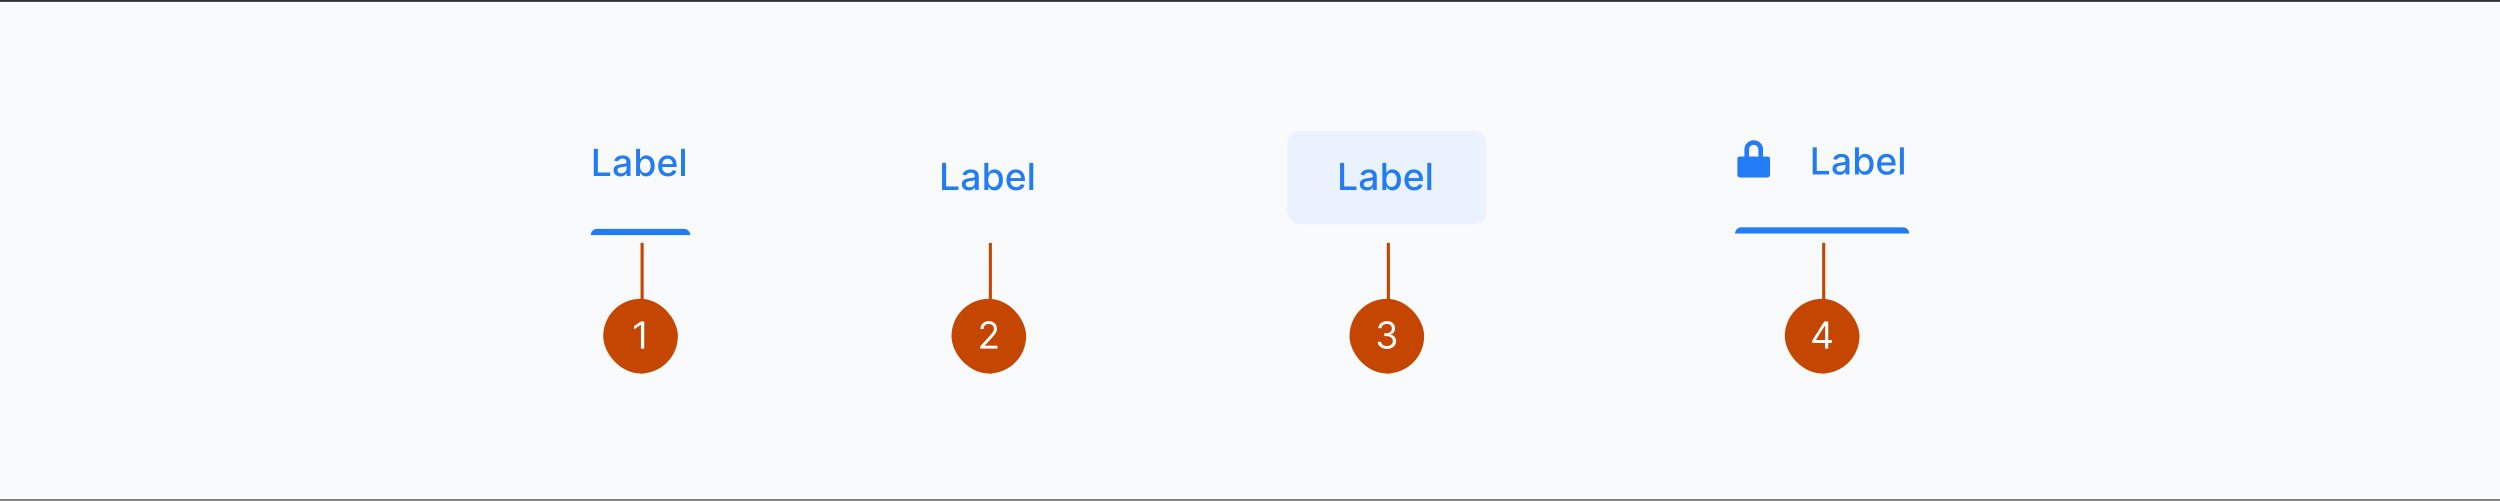 <svg width="804" height="161" viewBox="0 0 804 161" fill="none" xmlns="http://www.w3.org/2000/svg">
<rect x="0" y="0" width="804" height="161" fill="#333333" stroke="none"/>
<rect width="804" height="160" transform="translate(0 0.602)" fill="#F9FAFB"/>
<g clip-path="url(#clip0_380_26341)">
<path d="M190.959 56.602V47.874H192.276V55.468H196.23V56.602H190.959ZM199.535 56.746C199.12 56.746 198.745 56.67 198.41 56.516C198.075 56.36 197.809 56.134 197.613 55.839C197.42 55.543 197.323 55.181 197.323 54.752C197.323 54.383 197.394 54.079 197.536 53.84C197.678 53.602 197.87 53.413 198.112 53.273C198.353 53.134 198.623 53.029 198.921 52.958C199.219 52.887 199.523 52.833 199.833 52.796C200.225 52.751 200.543 52.714 200.788 52.685C201.032 52.654 201.21 52.604 201.32 52.536C201.431 52.468 201.487 52.357 201.487 52.204V52.174C201.487 51.802 201.381 51.514 201.171 51.309C200.964 51.104 200.654 51.002 200.242 51.002C199.813 51.002 199.475 51.097 199.228 51.288C198.984 51.475 198.815 51.684 198.721 51.914L197.523 51.641C197.665 51.244 197.873 50.923 198.146 50.678C198.421 50.431 198.738 50.252 199.096 50.141C199.454 50.028 199.83 49.971 200.225 49.971C200.487 49.971 200.763 50.002 201.056 50.065C201.352 50.124 201.627 50.235 201.883 50.397C202.141 50.559 202.353 50.791 202.518 51.092C202.683 51.39 202.765 51.778 202.765 52.255V56.602H201.521V55.707H201.469C201.387 55.871 201.263 56.033 201.099 56.193C200.934 56.352 200.722 56.484 200.464 56.589C200.205 56.694 199.896 56.746 199.535 56.746ZM199.812 55.724C200.164 55.724 200.465 55.654 200.715 55.515C200.968 55.376 201.16 55.194 201.29 54.969C201.424 54.742 201.491 54.499 201.491 54.241V53.397C201.445 53.443 201.357 53.485 201.227 53.525C201.099 53.562 200.952 53.594 200.788 53.623C200.623 53.648 200.462 53.673 200.306 53.695C200.15 53.715 200.019 53.732 199.914 53.746C199.667 53.778 199.441 53.83 199.237 53.904C199.035 53.978 198.873 54.084 198.751 54.224C198.631 54.36 198.572 54.542 198.572 54.769C198.572 55.084 198.688 55.323 198.921 55.485C199.154 55.644 199.451 55.724 199.812 55.724ZM204.564 56.602V47.874H205.838V51.117H205.915C205.989 50.981 206.096 50.823 206.235 50.644C206.374 50.465 206.567 50.309 206.814 50.175C207.061 50.039 207.388 49.971 207.794 49.971C208.323 49.971 208.794 50.104 209.209 50.371C209.624 50.639 209.949 51.023 210.185 51.526C210.424 52.029 210.543 52.634 210.543 53.342C210.543 54.049 210.425 54.656 210.189 55.161C209.953 55.664 209.63 56.052 209.218 56.325C208.806 56.594 208.336 56.729 207.807 56.729C207.409 56.729 207.084 56.663 206.831 56.529C206.581 56.396 206.385 56.239 206.243 56.06C206.101 55.881 205.992 55.722 205.915 55.583H205.809V56.602H204.564ZM205.813 53.329C205.813 53.789 205.88 54.193 206.013 54.539C206.147 54.886 206.34 55.157 206.593 55.353C206.846 55.546 207.155 55.643 207.522 55.643C207.902 55.643 208.221 55.542 208.476 55.34C208.732 55.136 208.925 54.859 209.056 54.509C209.189 54.16 209.256 53.766 209.256 53.329C209.256 52.897 209.191 52.509 209.06 52.166C208.932 51.822 208.739 51.55 208.48 51.352C208.225 51.153 207.905 51.053 207.522 51.053C207.152 51.053 206.84 51.148 206.584 51.339C206.331 51.529 206.14 51.795 206.009 52.136C205.878 52.477 205.813 52.874 205.813 53.329ZM214.795 56.734C214.15 56.734 213.594 56.596 213.129 56.32C212.665 56.042 212.308 55.651 212.055 55.148C211.805 54.643 211.68 54.05 211.68 53.371C211.68 52.701 211.805 52.11 212.055 51.599C212.308 51.087 212.66 50.688 213.112 50.401C213.566 50.114 214.097 49.971 214.705 49.971C215.075 49.971 215.433 50.032 215.779 50.154C216.126 50.276 216.437 50.468 216.712 50.729C216.988 50.991 217.205 51.33 217.364 51.748C217.523 52.163 217.603 52.667 217.603 53.261V53.712H212.4V52.758H216.354C216.354 52.423 216.286 52.126 216.15 51.867C216.013 51.606 215.822 51.4 215.575 51.249C215.33 51.099 215.043 51.023 214.714 51.023C214.356 51.023 214.043 51.111 213.776 51.288C213.512 51.461 213.308 51.688 213.163 51.969C213.021 52.248 212.95 52.55 212.95 52.877V53.623C212.95 54.06 213.026 54.432 213.18 54.739C213.336 55.046 213.553 55.281 213.832 55.443C214.11 55.602 214.435 55.681 214.808 55.681C215.049 55.681 215.269 55.647 215.468 55.579C215.667 55.508 215.839 55.403 215.984 55.264C216.129 55.124 216.239 54.952 216.316 54.748L217.522 54.965C217.425 55.32 217.252 55.631 217.002 55.898C216.755 56.163 216.444 56.369 216.069 56.516C215.697 56.661 215.272 56.734 214.795 56.734ZM220.291 47.874V56.602H219.017V47.874H220.291Z" fill="#217CF5"/>
<path fill-rule="evenodd" clip-rule="evenodd" d="M190 75.602H222C222 74.497 221.105 73.602 220 73.602H192C190.895 73.602 190 74.497 190 75.602Z" fill="#217CF5"/>
</g>
<rect x="414" y="42.102" width="64" height="30" rx="4" fill="#E9F2FE"/>
<path d="M430.959 61.102V52.374H432.276V59.968H436.23V61.102H430.959ZM439.535 61.246C439.12 61.246 438.745 61.17 438.41 61.016C438.075 60.86 437.809 60.634 437.613 60.339C437.42 60.043 437.323 59.681 437.323 59.252C437.323 58.883 437.394 58.579 437.536 58.34C437.678 58.102 437.87 57.913 438.112 57.773C438.353 57.634 438.623 57.529 438.921 57.458C439.219 57.387 439.523 57.333 439.833 57.296C440.225 57.251 440.543 57.214 440.788 57.185C441.032 57.154 441.21 57.104 441.32 57.036C441.431 56.968 441.487 56.857 441.487 56.704V56.674C441.487 56.302 441.381 56.014 441.171 55.809C440.964 55.604 440.654 55.502 440.242 55.502C439.813 55.502 439.475 55.597 439.228 55.788C438.984 55.975 438.815 56.184 438.721 56.414L437.523 56.141C437.665 55.744 437.873 55.423 438.146 55.178C438.421 54.931 438.738 54.752 439.096 54.641C439.454 54.528 439.83 54.471 440.225 54.471C440.487 54.471 440.763 54.502 441.056 54.565C441.352 54.624 441.627 54.735 441.883 54.897C442.141 55.059 442.353 55.291 442.518 55.592C442.683 55.89 442.765 56.278 442.765 56.755V61.102H441.521V60.207H441.469C441.387 60.371 441.263 60.533 441.099 60.693C440.934 60.852 440.722 60.984 440.464 61.089C440.205 61.194 439.896 61.246 439.535 61.246ZM439.812 60.224C440.164 60.224 440.465 60.154 440.715 60.015C440.968 59.876 441.16 59.694 441.29 59.469C441.424 59.242 441.491 58.999 441.491 58.741V57.897C441.445 57.943 441.357 57.985 441.227 58.025C441.099 58.062 440.952 58.094 440.788 58.123C440.623 58.148 440.462 58.173 440.306 58.195C440.15 58.215 440.019 58.232 439.914 58.246C439.667 58.278 439.441 58.33 439.237 58.404C439.035 58.478 438.873 58.584 438.751 58.724C438.631 58.86 438.572 59.042 438.572 59.269C438.572 59.584 438.688 59.823 438.921 59.985C439.154 60.144 439.451 60.224 439.812 60.224ZM444.564 61.102V52.374H445.838V55.617H445.915C445.989 55.481 446.096 55.323 446.235 55.144C446.374 54.965 446.567 54.809 446.814 54.675C447.061 54.539 447.388 54.471 447.794 54.471C448.323 54.471 448.794 54.604 449.209 54.871C449.624 55.139 449.949 55.523 450.185 56.026C450.424 56.529 450.543 57.134 450.543 57.842C450.543 58.549 450.425 59.156 450.189 59.661C449.953 60.164 449.63 60.552 449.218 60.825C448.806 61.094 448.336 61.229 447.807 61.229C447.409 61.229 447.084 61.163 446.831 61.029C446.581 60.896 446.385 60.739 446.243 60.56C446.101 60.381 445.992 60.222 445.915 60.083H445.809V61.102H444.564ZM445.813 57.829C445.813 58.289 445.88 58.693 446.013 59.039C446.147 59.386 446.34 59.657 446.593 59.853C446.846 60.046 447.155 60.143 447.522 60.143C447.902 60.143 448.221 60.042 448.476 59.84C448.732 59.636 448.925 59.359 449.056 59.009C449.189 58.66 449.256 58.266 449.256 57.829C449.256 57.397 449.191 57.009 449.06 56.666C448.932 56.322 448.739 56.05 448.48 55.852C448.225 55.653 447.905 55.553 447.522 55.553C447.152 55.553 446.84 55.648 446.584 55.839C446.331 56.029 446.14 56.295 446.009 56.636C445.878 56.977 445.813 57.374 445.813 57.829ZM454.795 61.234C454.15 61.234 453.594 61.096 453.129 60.82C452.665 60.542 452.308 60.151 452.055 59.648C451.805 59.143 451.68 58.55 451.68 57.871C451.68 57.201 451.805 56.61 452.055 56.099C452.308 55.587 452.66 55.188 453.112 54.901C453.566 54.614 454.097 54.471 454.705 54.471C455.075 54.471 455.433 54.532 455.779 54.654C456.126 54.776 456.437 54.968 456.712 55.229C456.988 55.491 457.205 55.83 457.364 56.248C457.523 56.663 457.603 57.167 457.603 57.761V58.212H452.4V57.258H456.354C456.354 56.923 456.286 56.626 456.15 56.367C456.013 56.106 455.822 55.9 455.575 55.749C455.33 55.599 455.043 55.523 454.714 55.523C454.356 55.523 454.043 55.611 453.776 55.788C453.512 55.961 453.308 56.188 453.163 56.469C453.021 56.748 452.95 57.05 452.95 57.377V58.123C452.95 58.56 453.026 58.932 453.18 59.239C453.336 59.546 453.553 59.781 453.832 59.943C454.11 60.102 454.435 60.181 454.808 60.181C455.049 60.181 455.269 60.147 455.468 60.079C455.667 60.008 455.839 59.903 455.984 59.764C456.129 59.624 456.239 59.452 456.316 59.248L457.522 59.465C457.425 59.82 457.252 60.131 457.002 60.398C456.755 60.663 456.444 60.869 456.069 61.016C455.697 61.161 455.272 61.234 454.795 61.234ZM460.291 52.374V61.102H459.017V52.374H460.291Z" fill="#217CF5"/>
<path d="M302.959 61.102V52.374H304.276V59.968H308.23V61.102H302.959ZM311.535 61.246C311.12 61.246 310.745 61.17 310.41 61.016C310.075 60.86 309.809 60.634 309.613 60.339C309.42 60.043 309.323 59.681 309.323 59.252C309.323 58.883 309.394 58.579 309.536 58.34C309.678 58.102 309.87 57.913 310.112 57.773C310.353 57.634 310.623 57.529 310.921 57.458C311.219 57.387 311.523 57.333 311.833 57.296C312.225 57.251 312.543 57.214 312.788 57.185C313.032 57.154 313.21 57.104 313.32 57.036C313.431 56.968 313.487 56.857 313.487 56.704V56.674C313.487 56.302 313.381 56.014 313.171 55.809C312.964 55.604 312.654 55.502 312.242 55.502C311.813 55.502 311.475 55.597 311.228 55.788C310.984 55.975 310.815 56.184 310.721 56.414L309.523 56.141C309.665 55.744 309.873 55.423 310.146 55.178C310.421 54.931 310.738 54.752 311.096 54.641C311.454 54.528 311.83 54.471 312.225 54.471C312.487 54.471 312.763 54.502 313.056 54.565C313.352 54.624 313.627 54.735 313.883 54.897C314.141 55.059 314.353 55.291 314.518 55.592C314.683 55.89 314.765 56.278 314.765 56.755V61.102H313.521V60.207H313.469C313.387 60.371 313.263 60.533 313.099 60.693C312.934 60.852 312.722 60.984 312.464 61.089C312.205 61.194 311.896 61.246 311.535 61.246ZM311.812 60.224C312.164 60.224 312.465 60.154 312.715 60.015C312.968 59.876 313.16 59.694 313.29 59.469C313.424 59.242 313.491 58.999 313.491 58.741V57.897C313.445 57.943 313.357 57.985 313.227 58.025C313.099 58.062 312.952 58.094 312.788 58.123C312.623 58.148 312.462 58.173 312.306 58.195C312.15 58.215 312.019 58.232 311.914 58.246C311.667 58.278 311.441 58.33 311.237 58.404C311.035 58.478 310.873 58.584 310.751 58.724C310.631 58.86 310.572 59.042 310.572 59.269C310.572 59.584 310.688 59.823 310.921 59.985C311.154 60.144 311.451 60.224 311.812 60.224ZM316.564 61.102V52.374H317.838V55.617H317.915C317.989 55.481 318.096 55.323 318.235 55.144C318.374 54.965 318.567 54.809 318.814 54.675C319.061 54.539 319.388 54.471 319.794 54.471C320.323 54.471 320.794 54.604 321.209 54.871C321.624 55.139 321.949 55.523 322.185 56.026C322.424 56.529 322.543 57.134 322.543 57.842C322.543 58.549 322.425 59.156 322.189 59.661C321.953 60.164 321.63 60.552 321.218 60.825C320.806 61.094 320.336 61.229 319.807 61.229C319.409 61.229 319.084 61.163 318.831 61.029C318.581 60.896 318.385 60.739 318.243 60.56C318.101 60.381 317.992 60.222 317.915 60.083H317.809V61.102H316.564ZM317.813 57.829C317.813 58.289 317.88 58.693 318.013 59.039C318.147 59.386 318.34 59.657 318.593 59.853C318.846 60.046 319.155 60.143 319.522 60.143C319.902 60.143 320.221 60.042 320.476 59.84C320.732 59.636 320.925 59.359 321.056 59.009C321.189 58.66 321.256 58.266 321.256 57.829C321.256 57.397 321.191 57.009 321.06 56.666C320.932 56.322 320.739 56.05 320.48 55.852C320.225 55.653 319.905 55.553 319.522 55.553C319.152 55.553 318.84 55.648 318.584 55.839C318.331 56.029 318.14 56.295 318.009 56.636C317.878 56.977 317.813 57.374 317.813 57.829ZM326.795 61.234C326.15 61.234 325.594 61.096 325.129 60.82C324.665 60.542 324.308 60.151 324.055 59.648C323.805 59.143 323.68 58.55 323.68 57.871C323.68 57.201 323.805 56.61 324.055 56.099C324.308 55.587 324.66 55.188 325.112 54.901C325.566 54.614 326.097 54.471 326.705 54.471C327.075 54.471 327.433 54.532 327.779 54.654C328.126 54.776 328.437 54.968 328.712 55.229C328.988 55.491 329.205 55.83 329.364 56.248C329.523 56.663 329.603 57.167 329.603 57.761V58.212H324.4V57.258H328.354C328.354 56.923 328.286 56.626 328.15 56.367C328.013 56.106 327.822 55.9 327.575 55.749C327.33 55.599 327.043 55.523 326.714 55.523C326.356 55.523 326.043 55.611 325.776 55.788C325.512 55.961 325.308 56.188 325.163 56.469C325.021 56.748 324.95 57.05 324.95 57.377V58.123C324.95 58.56 325.026 58.932 325.18 59.239C325.336 59.546 325.553 59.781 325.832 59.943C326.11 60.102 326.435 60.181 326.808 60.181C327.049 60.181 327.269 60.147 327.468 60.079C327.667 60.008 327.839 59.903 327.984 59.764C328.129 59.624 328.239 59.452 328.316 59.248L329.522 59.465C329.425 59.82 329.252 60.131 329.002 60.398C328.755 60.663 328.444 60.869 328.069 61.016C327.697 61.161 327.272 61.234 326.795 61.234ZM332.291 52.374V61.102H331.017V52.374H332.291Z" fill="#217CF5"/>
<g clip-path="url(#clip1_380_26341)">
<path fill-rule="evenodd" clip-rule="evenodd" d="M568.47 50.352H567V48.064C567 46.429 565.658 45.102 564 45.102C562.342 45.102 561 46.429 561 48.064V50.352H559.47C559.057 50.352 558.75 50.614 558.75 51.027V56.209C558.75 56.614 559.057 57.102 559.47 57.102H568.47C568.883 57.102 569.25 56.614 569.25 56.209V51.027C569.25 50.614 568.883 50.352 568.47 50.352ZM562.5 50.352V48.064C562.5 47.247 563.175 46.587 564 46.587C564.825 46.587 565.5 47.247 565.5 48.064V50.352H562.5Z" fill="#217CF5"/>
<path d="M582.959 56.102V47.374H584.276V54.968H588.23V56.102H582.959ZM591.535 56.246C591.12 56.246 590.745 56.17 590.41 56.016C590.075 55.86 589.809 55.634 589.613 55.339C589.42 55.043 589.323 54.681 589.323 54.252C589.323 53.883 589.394 53.579 589.536 53.34C589.678 53.102 589.87 52.913 590.112 52.773C590.353 52.634 590.623 52.529 590.921 52.458C591.219 52.387 591.523 52.333 591.833 52.296C592.225 52.251 592.543 52.214 592.788 52.185C593.032 52.154 593.21 52.104 593.32 52.036C593.431 51.968 593.487 51.857 593.487 51.704V51.674C593.487 51.302 593.381 51.014 593.171 50.809C592.964 50.604 592.654 50.502 592.242 50.502C591.813 50.502 591.475 50.597 591.228 50.788C590.984 50.975 590.815 51.184 590.721 51.414L589.523 51.141C589.665 50.744 589.873 50.423 590.146 50.178C590.421 49.931 590.738 49.752 591.096 49.641C591.454 49.528 591.83 49.471 592.225 49.471C592.487 49.471 592.763 49.502 593.056 49.565C593.352 49.624 593.627 49.735 593.883 49.897C594.141 50.059 594.353 50.291 594.518 50.592C594.683 50.89 594.765 51.278 594.765 51.755V56.102H593.521V55.207H593.469C593.387 55.371 593.263 55.533 593.099 55.693C592.934 55.852 592.722 55.984 592.464 56.089C592.205 56.194 591.896 56.246 591.535 56.246ZM591.812 55.224C592.164 55.224 592.465 55.154 592.715 55.015C592.968 54.876 593.16 54.694 593.29 54.469C593.424 54.242 593.491 53.999 593.491 53.741V52.897C593.445 52.943 593.357 52.985 593.227 53.025C593.099 53.062 592.952 53.094 592.788 53.123C592.623 53.148 592.462 53.173 592.306 53.195C592.15 53.215 592.019 53.232 591.914 53.246C591.667 53.278 591.441 53.33 591.237 53.404C591.035 53.478 590.873 53.584 590.751 53.724C590.631 53.86 590.572 54.042 590.572 54.269C590.572 54.584 590.688 54.823 590.921 54.985C591.154 55.144 591.451 55.224 591.812 55.224ZM596.564 56.102V47.374H597.838V50.617H597.915C597.989 50.481 598.096 50.323 598.235 50.144C598.374 49.965 598.567 49.809 598.814 49.675C599.061 49.539 599.388 49.471 599.794 49.471C600.323 49.471 600.794 49.604 601.209 49.871C601.624 50.139 601.949 50.523 602.185 51.026C602.424 51.529 602.543 52.134 602.543 52.842C602.543 53.549 602.425 54.156 602.189 54.661C601.953 55.164 601.63 55.552 601.218 55.825C600.806 56.094 600.336 56.229 599.807 56.229C599.409 56.229 599.084 56.163 598.831 56.029C598.581 55.896 598.385 55.739 598.243 55.56C598.101 55.381 597.992 55.222 597.915 55.083H597.809V56.102H596.564ZM597.813 52.829C597.813 53.289 597.88 53.693 598.013 54.039C598.147 54.386 598.34 54.657 598.593 54.853C598.846 55.046 599.155 55.143 599.522 55.143C599.902 55.143 600.221 55.042 600.476 54.84C600.732 54.636 600.925 54.359 601.056 54.009C601.189 53.66 601.256 53.266 601.256 52.829C601.256 52.397 601.191 52.009 601.06 51.666C600.932 51.322 600.739 51.05 600.48 50.852C600.225 50.653 599.905 50.553 599.522 50.553C599.152 50.553 598.84 50.648 598.584 50.839C598.331 51.029 598.14 51.295 598.009 51.636C597.878 51.977 597.813 52.374 597.813 52.829ZM606.795 56.234C606.15 56.234 605.594 56.096 605.129 55.82C604.665 55.542 604.308 55.151 604.055 54.648C603.805 54.143 603.68 53.55 603.68 52.871C603.68 52.201 603.805 51.61 604.055 51.099C604.308 50.587 604.66 50.188 605.112 49.901C605.566 49.614 606.097 49.471 606.705 49.471C607.075 49.471 607.433 49.532 607.779 49.654C608.126 49.776 608.437 49.968 608.712 50.229C608.988 50.491 609.205 50.83 609.364 51.248C609.523 51.663 609.603 52.167 609.603 52.761V53.212H604.4V52.258H608.354C608.354 51.923 608.286 51.626 608.15 51.367C608.013 51.106 607.822 50.9 607.575 50.749C607.33 50.599 607.043 50.523 606.714 50.523C606.356 50.523 606.043 50.611 605.776 50.788C605.512 50.961 605.308 51.188 605.163 51.469C605.021 51.748 604.95 52.05 604.95 52.377V53.123C604.95 53.56 605.026 53.932 605.18 54.239C605.336 54.546 605.553 54.781 605.832 54.943C606.11 55.102 606.435 55.181 606.808 55.181C607.049 55.181 607.269 55.147 607.468 55.079C607.667 55.008 607.839 54.903 607.984 54.764C608.129 54.624 608.239 54.452 608.316 54.248L609.522 54.465C609.425 54.82 609.252 55.131 609.002 55.398C608.755 55.663 608.444 55.869 608.069 56.016C607.697 56.161 607.272 56.234 606.795 56.234ZM612.291 47.374V56.102H611.017V47.374H612.291Z" fill="#217CF5"/>
<path fill-rule="evenodd" clip-rule="evenodd" d="M558 75.102H614V75.102C614 73.997 613.105 73.102 612 73.102H560C558.895 73.102 558 73.997 558 75.102V75.102Z" fill="#217CF5"/>
</g>
<rect x="206" y="120.102" width="42" height="1" transform="rotate(-90 206 120.102)" fill="#C54600"/>
<g clip-path="url(#clip2_380_26341)">
<rect x="194" y="96.102" width="24" height="24" rx="12" fill="#C54600"/>
<path d="M207.183 103.374V112.102H206.126V104.482H206.075L203.944 105.897V104.823L206.126 103.374H207.183Z" fill="white"/>
</g>
<rect x="318" y="120.102" width="42" height="1" transform="rotate(-90 318 120.102)" fill="#C54600"/>
<g clip-path="url(#clip3_380_26341)">
<rect x="306" y="96.102" width="24" height="24" rx="12" fill="#C54600"/>
<path d="M315.271 112.102V111.335L318.151 108.181C318.489 107.812 318.768 107.491 318.987 107.218C319.205 106.942 319.367 106.684 319.472 106.442C319.58 106.198 319.634 105.942 319.634 105.675C319.634 105.369 319.56 105.103 319.413 104.879C319.268 104.654 319.069 104.481 318.816 104.359C318.563 104.237 318.279 104.175 317.964 104.175C317.629 104.175 317.336 104.245 317.086 104.384C316.839 104.521 316.647 104.712 316.511 104.96C316.377 105.207 316.31 105.496 316.31 105.829H315.305C315.305 105.317 315.423 104.869 315.658 104.482C315.894 104.096 316.215 103.795 316.621 103.579C317.031 103.363 317.489 103.255 317.998 103.255C318.509 103.255 318.962 103.363 319.357 103.579C319.752 103.795 320.062 104.086 320.286 104.452C320.511 104.819 320.623 105.227 320.623 105.675C320.623 105.996 320.565 106.31 320.448 106.617C320.335 106.921 320.136 107.261 319.852 107.636C319.57 108.008 319.18 108.462 318.68 108.999L316.719 111.096V111.164H320.776V112.102H315.271Z" fill="white"/>
</g>
<rect x="446" y="120.102" width="42" height="1" transform="rotate(-90 446 120.102)" fill="#C54600"/>
<g clip-path="url(#clip4_380_26341)">
<rect x="434" y="96.102" width="24" height="24" rx="12" fill="#C54600"/>
<path d="M446.032 112.221C445.469 112.221 444.968 112.124 444.528 111.931C444.09 111.738 443.742 111.469 443.484 111.126C443.228 110.779 443.089 110.377 443.066 109.92H444.14C444.163 110.201 444.259 110.444 444.43 110.648C444.6 110.85 444.823 111.006 445.099 111.117C445.374 111.228 445.68 111.283 446.015 111.283C446.39 111.283 446.722 111.218 447.012 111.087C447.302 110.957 447.529 110.775 447.694 110.542C447.859 110.309 447.941 110.039 447.941 109.732C447.941 109.411 447.862 109.129 447.702 108.884C447.543 108.637 447.31 108.444 447.004 108.305C446.697 108.165 446.322 108.096 445.879 108.096H445.18V107.158H445.879C446.225 107.158 446.529 107.096 446.79 106.971C447.055 106.846 447.261 106.67 447.408 106.442C447.559 106.215 447.634 105.948 447.634 105.641C447.634 105.346 447.569 105.089 447.438 104.87C447.308 104.651 447.123 104.481 446.884 104.359C446.648 104.237 446.37 104.175 446.049 104.175C445.748 104.175 445.464 104.231 445.197 104.342C444.933 104.45 444.717 104.607 444.549 104.815C444.381 105.019 444.29 105.266 444.276 105.556H443.254C443.271 105.099 443.408 104.698 443.667 104.354C443.925 104.008 444.263 103.738 444.681 103.545C445.102 103.352 445.563 103.255 446.066 103.255C446.606 103.255 447.069 103.364 447.455 103.583C447.842 103.799 448.138 104.085 448.346 104.44C448.553 104.795 448.657 105.178 448.657 105.59C448.657 106.082 448.528 106.501 448.269 106.847C448.013 107.194 447.665 107.434 447.225 107.567V107.636C447.776 107.727 448.207 107.961 448.516 108.339C448.826 108.714 448.981 109.178 448.981 109.732C448.981 110.207 448.852 110.633 448.593 111.011C448.337 111.386 447.988 111.681 447.545 111.897C447.102 112.113 446.597 112.221 446.032 112.221Z" fill="white"/>
</g>
<rect x="586" y="120.102" width="42" height="1" transform="rotate(-90 586 120.102)" fill="#C54600"/>
<g clip-path="url(#clip5_380_26341)">
<rect x="574" y="96.102" width="24" height="24" rx="12" fill="#C54600"/>
<path d="M582.849 110.312V109.442L586.684 103.374H587.315V104.721H586.889L583.991 109.306V109.374H589.156V110.312H582.849ZM586.957 112.102V110.048V109.643V103.374H587.963V112.102H586.957Z" fill="white"/>
</g>
<defs>
<clipPath id="clip0_380_26341">
<rect width="32" height="34" fill="white" transform="translate(190 41.602)"/>
</clipPath>
<clipPath id="clip1_380_26341">
<rect width="56" height="34" fill="white" transform="translate(558 41.102)"/>
</clipPath>
<clipPath id="clip2_380_26341">
<rect x="194" y="96.102" width="24" height="24" rx="12" fill="white"/>
</clipPath>
<clipPath id="clip3_380_26341">
<rect x="306" y="96.102" width="24" height="24" rx="12" fill="white"/>
</clipPath>
<clipPath id="clip4_380_26341">
<rect x="434" y="96.102" width="24" height="24" rx="12" fill="white"/>
</clipPath>
<clipPath id="clip5_380_26341">
<rect x="574" y="96.102" width="24" height="24" rx="12" fill="white"/>
</clipPath>
</defs>
</svg>
